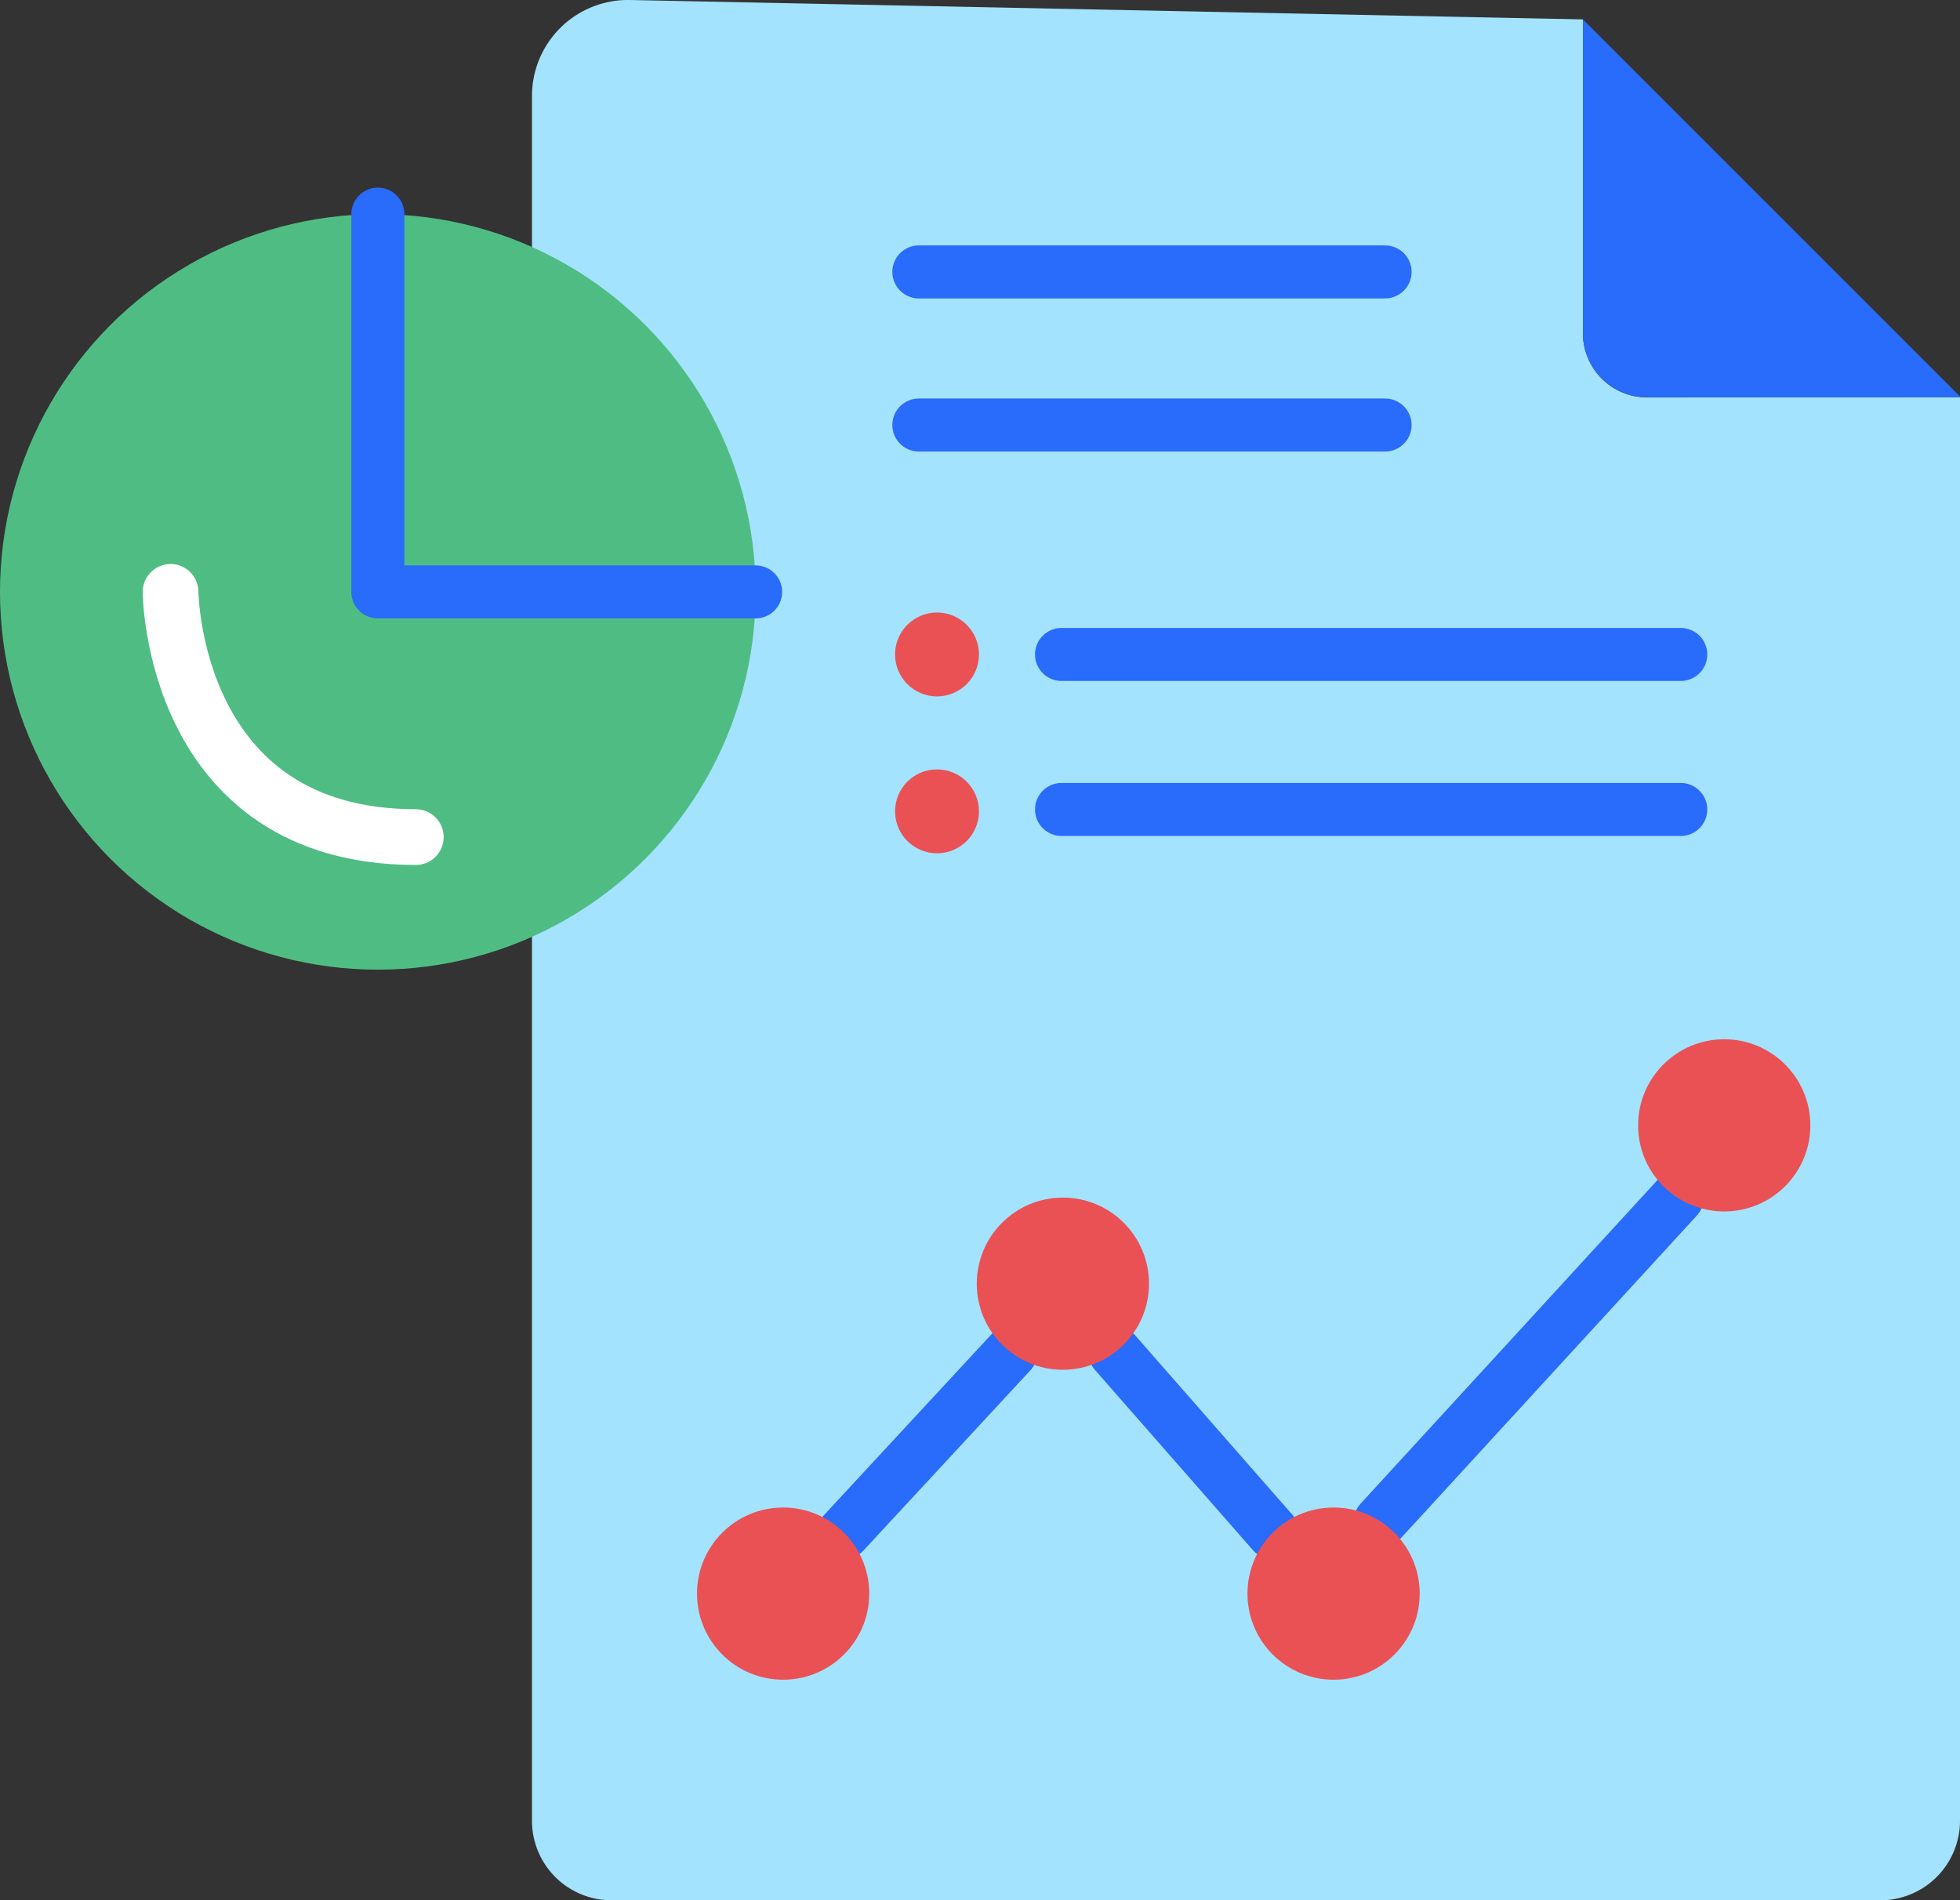 <svg xmlns="http://www.w3.org/2000/svg" viewBox="0 0 258.79 250.93"><rect x="0" y="0" width="258.79" height="250.93" fill="#333333" stroke="none"/><defs><style>.cls-1{fill:#a3e3fe;}.cls-2{fill:#296bfa;}.cls-3{fill:#4fbd83;}.cls-4,.cls-6{fill:none;stroke-linecap:round;stroke-linejoin:round;}.cls-4{stroke:#296bfa;stroke-width:7px;}.cls-5{fill:#ea5155;}.cls-6{stroke:#fff;stroke-width:7.36px;}</style></defs><g id="Layer_2" data-name="Layer 2"><g id="Layer_1-2" data-name="Layer 1"><path class="cls-1" d="M258.79,52.46v188a10.51,10.51,0,0,1-10.51,10.5H80.74a10.5,10.5,0,0,1-10.5-10.5V12.68A12.68,12.68,0,0,1,83.17,0L209,2.56V44a8.49,8.49,0,0,0,8.48,8.49Z"/><path class="cls-2" d="M258.79,52.36v.1H217.47A8.49,8.49,0,0,1,209,44V2.56Z"/><circle class="cls-3" cx="49.89" cy="78.17" r="49.89"/><polyline class="cls-4" points="49.89 28.28 49.89 78.17 99.77 78.17"/><line class="cls-4" x1="182.25" y1="200.92" x2="221.47" y2="158.16"/><line class="cls-4" x1="168.05" y1="202.4" x2="147.19" y2="178.59"/><line class="cls-4" x1="111.43" y1="202.4" x2="133.48" y2="178.59"/><line class="cls-4" x1="121.32" y1="35.91" x2="182.88" y2="35.91"/><line class="cls-4" x1="121.32" y1="56.13" x2="182.88" y2="56.13"/><line class="cls-4" x1="140.16" y1="86.43" x2="221.92" y2="86.43"/><line class="cls-4" x1="140.16" y1="106.9" x2="221.92" y2="106.9"/><circle class="cls-5" cx="123.72" cy="86.43" r="5.54"/><circle class="cls-5" cx="123.72" cy="107.15" r="5.54"/><path class="cls-6" d="M22.52,78.17s.19,32.38,32.38,32.38"/><circle class="cls-5" cx="176.08" cy="210.46" r="11.37"/><circle class="cls-5" cx="227.66" cy="148.62" r="11.37"/><circle class="cls-5" cx="103.4" cy="210.46" r="11.37"/><circle class="cls-5" cx="140.34" cy="169.53" r="11.37"/></g></g></svg>